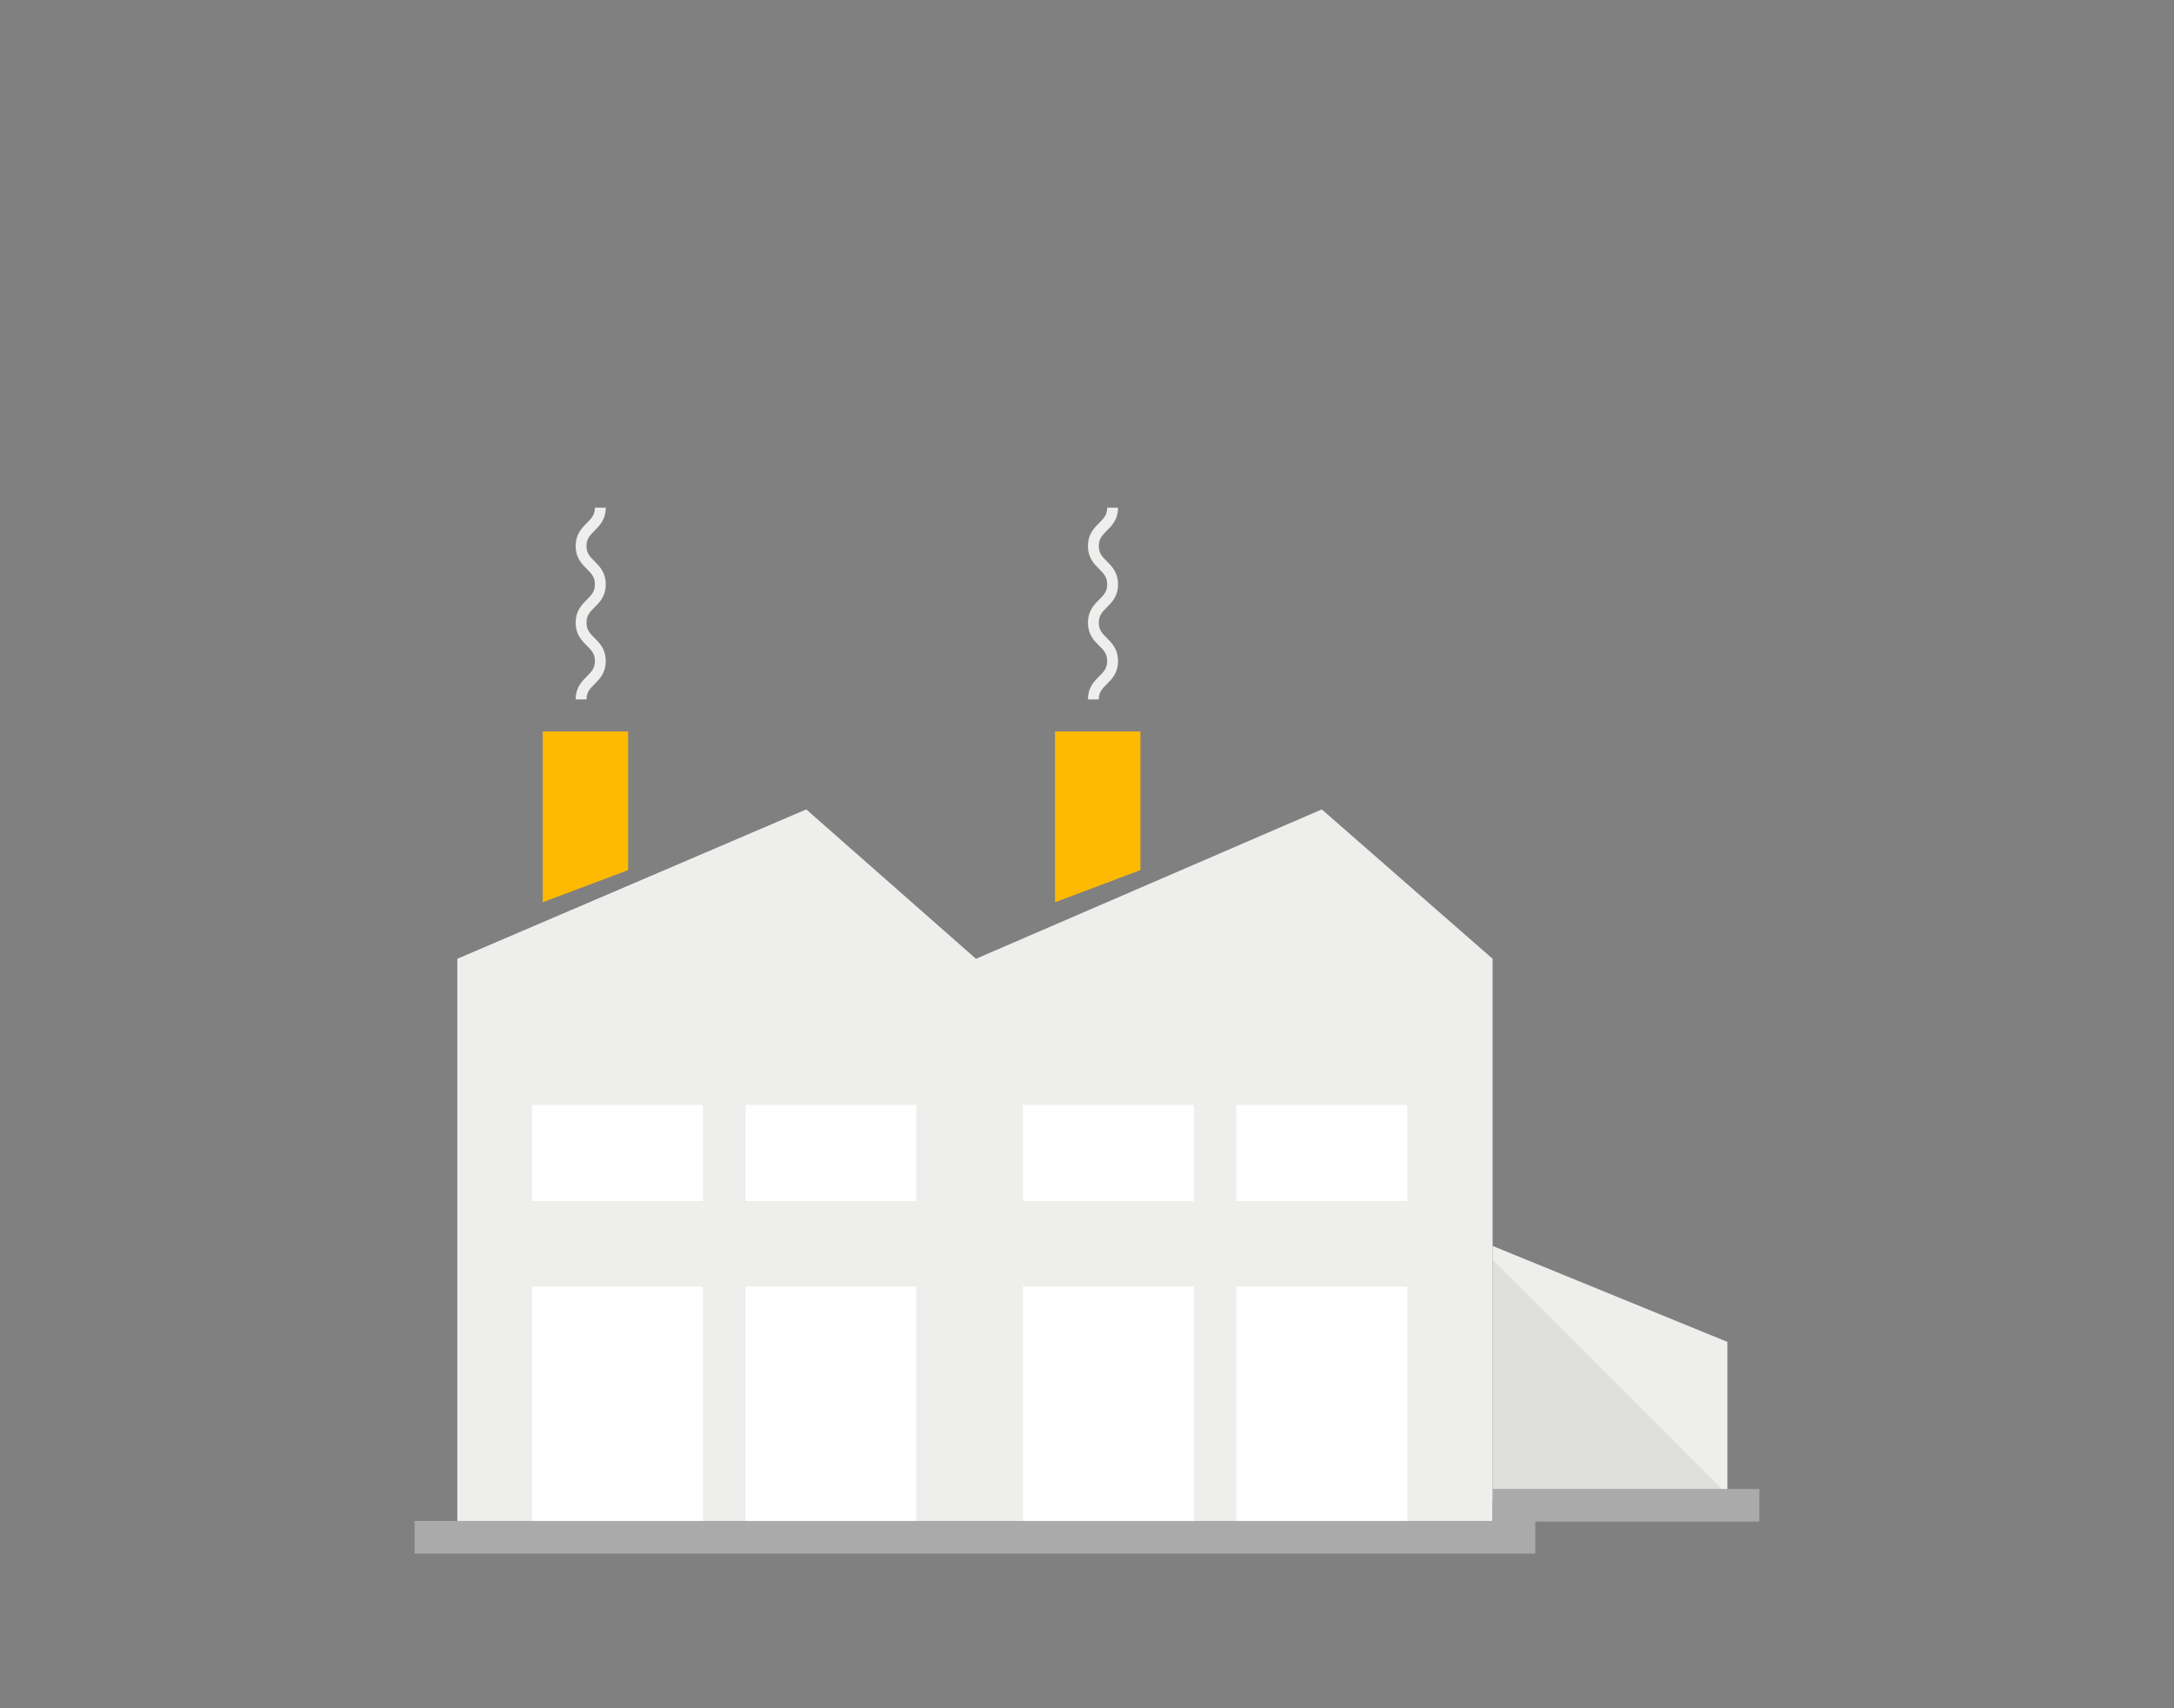 <?xml version="1.0" encoding="utf-8"?>
<!-- Generator: Adobe Illustrator 20.0.0, SVG Export Plug-In . SVG Version: 6.00 Build 0)  -->
<svg version="1.1" id="Ebene_1" xmlns="http://www.w3.org/2000/svg" xmlns:xlink="http://www.w3.org/1999/xlink" x="0px" y="0px"
	 viewBox="-100 -60 1400 1100" enable-background="new 0 0 1400 1100" xml:space="preserve">
<rect x="-100" y="-60" width="1400" height="1100" fill="#808080" stroke="none"/>
<title>clock</title>
<polyline fill="#EEEEEC" points="531.3,933.3 194.5,933.3 194.5,557.4 419.2,461.2 528.5,557.4 751.2,461.2 861.2,557.4
	861.2,933.3 524.4,933.3 "/>
<polyline fill="#FEB901" class="fill__primary" points="249.5,521 249.5,411 304.5,411 304.5,500.3 "/>
<polyline fill="#FEB901" class="fill__primary" points="579.4,521 579.4,411 634.4,411 634.4,500.3 "/>
<polygon fill="#EEEEEC" points="1012.4,804.1 861.2,742.3 861.2,905.8 1012.4,905.8 "/>
<line fill="none" stroke="#AAAAAA" stroke-width="21" stroke-miterlimit="10" x1="861.2" y1="909.3" x2="1033" y2="909.3"/>
<rect x="242.6" y="768.4" fill="#FFFFFF" width="110" height="151.2"/>
<rect x="380.1" y="768.4" fill="#FFFFFF" width="110" height="151.2"/>
<rect x="242.6" y="651.5" fill="#FFFFFF" width="110" height="61.9"/>
<rect x="380.1" y="651.5" fill="#FFFFFF" width="110" height="61.9"/>
<rect x="558.8" y="768.4" fill="#FFFFFF" width="110" height="151.2"/>
<rect x="696.2" y="768.4" fill="#FFFFFF" width="110" height="151.2"/>
<rect x="558.8" y="651.5" fill="#FFFFFF" width="110" height="61.9"/>
<rect x="696.2" y="651.5" fill="#FFFFFF" width="110" height="61.9"/>
<g>
	<path fill="none" stroke="#EEEEEC" stroke-width="7" stroke-miterlimit="10" d="M604.1,390.4c0-12.4,12.4-12.4,12.4-24.7
		c0-12.4-12.4-12.4-12.4-24.7c0-12.4,12.4-12.4,12.4-24.7c0-12.4-12.4-12.4-12.4-24.7s12.4-12.4,12.4-24.7"/>
</g>
<g>
	<path fill="none" stroke="#EEEEEC" stroke-width="7" stroke-miterlimit="10" d="M274.2,390.4c0-12.4,12.4-12.4,12.4-24.7
		c0-12.4-12.4-12.4-12.4-24.7c0-12.4,12.4-12.4,12.4-24.7c0-12.4-12.4-12.4-12.4-24.7s12.4-12.4,12.4-24.7"/>
</g>
<polygon opacity="0.1" fill="#4E4E59" enable-background="new    " points="861.2,751.2 1008.9,899 861.2,899 "/>
<line fill="none" stroke="#AAAAAA" stroke-width="21" stroke-miterlimit="10" x1="167" y1="929.9" x2="888.7" y2="929.9"/>
</svg>

